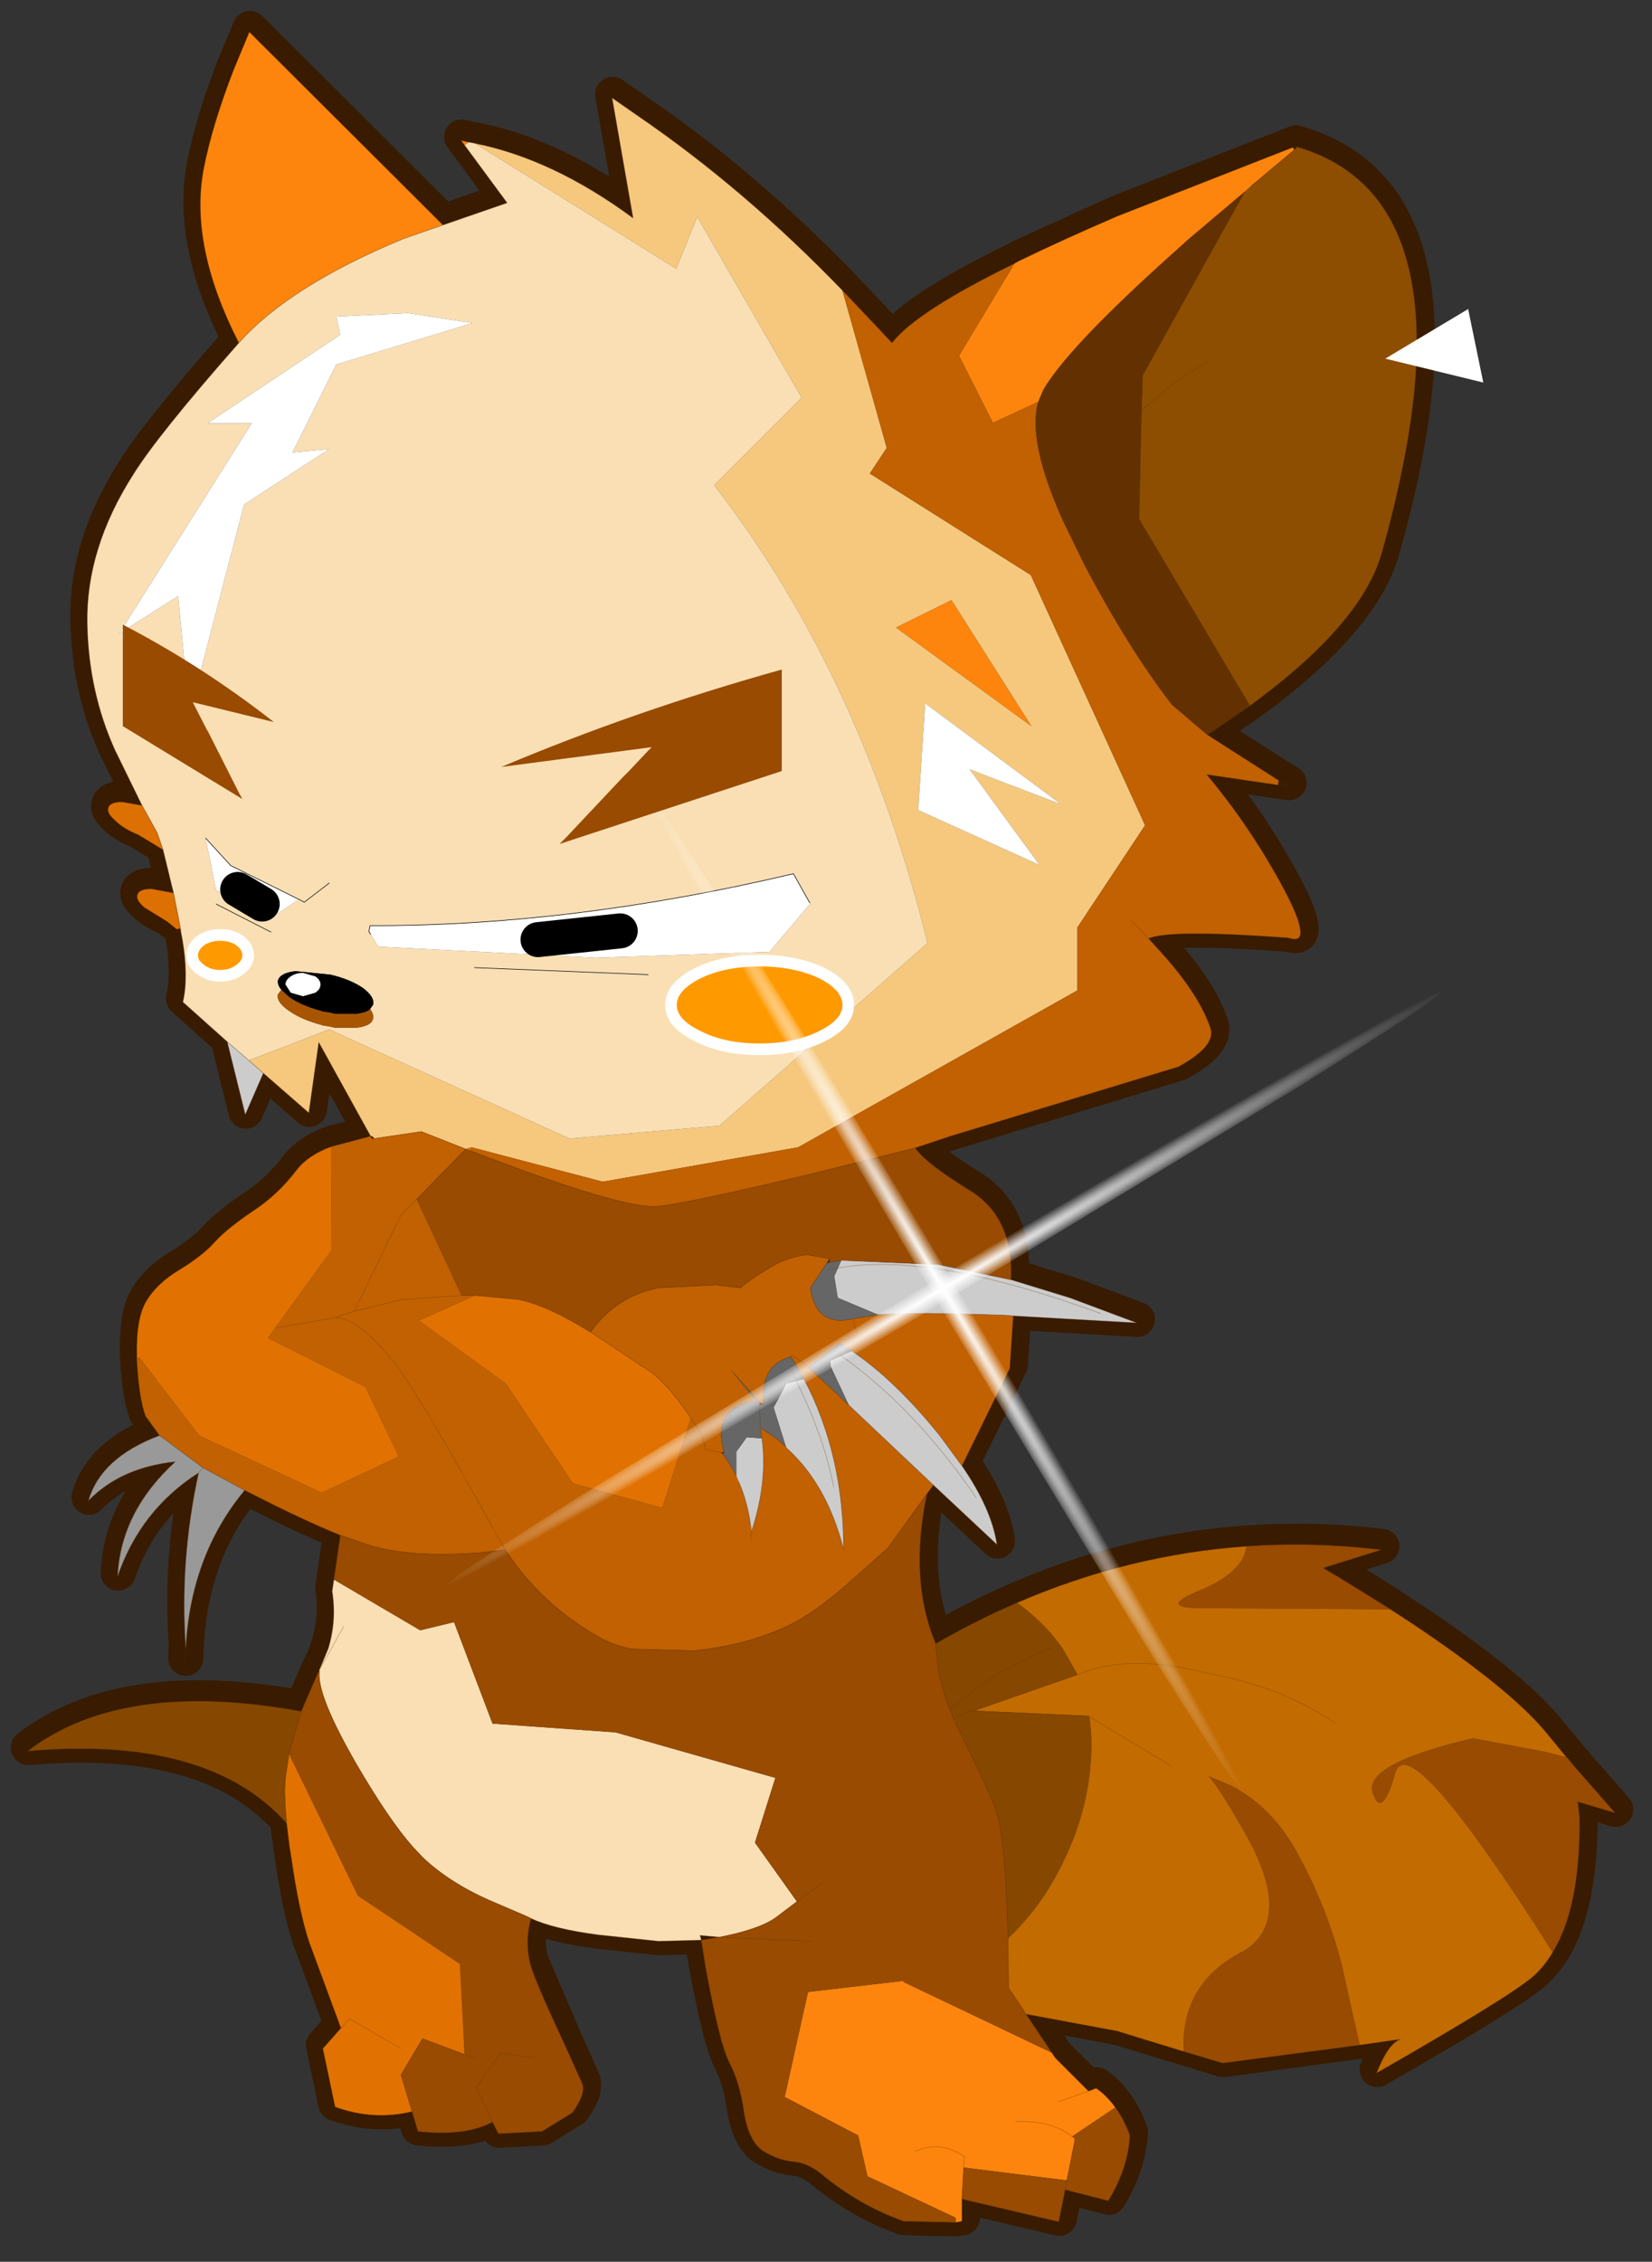 <svg width="217" height="297" xmlns="http://www.w3.org/2000/svg" xmlns:xlink="http://www.w3.org/1999/xlink"><rect width="100%" height="100%" fill="#333333" stroke="none"/><defs><radialGradient spreadMethod="pad" r="819.2" id="a" gradientUnits="userSpaceOnUse" gradientTransform="matrix(.001 .001 -.032 .054 57.65 108.05)" cy="0" cx="0"><stop stop-color="#fff" offset="0"/><stop stop-opacity="0" stop-color="#fff" offset="1"/></radialGradient><radialGradient spreadMethod="pad" r="819.2" id="b" gradientUnits="userSpaceOnUse" gradientTransform="matrix(-.001 .001 -.054 -.032 57.7 108.05)" cy="0" cx="0"><stop stop-color="#fff" offset="0"/><stop stop-opacity="0" stop-color="#fff" offset="1"/></radialGradient><g id="d" stroke-opacity="0" stroke-linejoin="round" stroke-linecap="round" stroke="#f0f" fill="none"><path d="M187.95-293.5v380h-380v-380h380M92.95.6H-97" transform="translate(192.55 294)"/><path d="m187.95-293.5-190 190 190 190m-380-380 190 190L-192 86.5" transform="translate(192.55 294)"/></g><g id="e"><path stroke-width="3" stroke-linejoin="round" stroke-linecap="round" stroke="#381b00" fill="none" d="M118.6 1.5 102 18.05l3.45 1.2q9.75 4.05 14.05 8.9 4.3-8.4 3-15-.7-3.6-2.55-8.4L118.6 1.5m.9 26.65q7 7.95 9.1 11.35 4 6.3 3.9 12.65-.1 5.9-2.4 10.95l-2.3 4.7 1.7-.3q1.05 0 1.2.5.15.45-.6 1.1-.7.7-1.95 1.2L126 71.6l-.9 3.7 1.9-.35q1.05 0 1.2.5.15.45-.6 1.1-.7.7-1.95 1.2l-.8.65-.4.35-.1.5q-.55 3.25-.05 5.4l-3.8 3.4-1.55 6.25-1.55-3.55-3.9 3.4-.85-6.05-4.45 8.05 3.4.9q2 .75 2.95 2 1.6 2.1 3.65 3.45 2.3 1.55 3.3 2.65 1.05 1.2 3.1 2.45 2 1.2 2.9 2.8.8 1.45.75 4.4v.55q-.2 3.35-.75 4.8l-1.2 1.65q5.05 1.9 6.1 5.6-2.75-2.85-7.45-3.35 4.7 4.3 4.95 9.85-1.95-5.7-6.95-8.9 1.65 7.55 1.1 15.1l.05 1.1M53 21.35q8.4 4.1 10.5 6.8l1.45-1.55 2.8-2.95q8.4-8.7 17.45-14.9l2.3-1.6-1.8 10.3q6.85-5.05 13.55-6.4m.55-.1.65-.15-3.95 5.35 5.5 1.9m-59 59.6-.75.75-.75.8-1.4 1.55q-2.95 3.35-3.9 6.1-.55 1.55 2.75 3.35l19.55 5.95 3 1 9 2.25q10.3 2.45 13 2.75 2.9.35 16.15-4.75l.4-.15 3.8-1.5 4.05.6q.15-.25.3-.2l-.1.2h-.2M67.85 106.8l1 .15.25.1-.25-.4 2-.35q1.55.25 2.65.85 1.8 1 3 2l2.1-.25 4.9.25q3.65.7 5.85 3.8 3.6-2.25 6.15-2.8l3.75-.35h1.15l5.1.35q1.55.15 4.1 1l-3.95-8.15-5.6-5.75M127.8 67.8l-1.3 2.35-.5 1.45m-.9 3.7-.6 3.05v.05l-.05.35m-7.05 12 3.1-2.7m-4.1 24.55-5.15-.9q-1.9 0-4.75 3.45-2.4 2.9-9 15l-.85 1.45 2.2.25q6.1.45 9.65-.7l2.3-.8q3.1-1.25 7.5-3.5l.7-.35 3.6-1.95q2.45-1.55 3.7-2.75m-3.7 2.75.35.45m-3.95 1.5q4.65 5.6 5.05 13.6m-14.45-28.95 1.65.55m-34 4.55-2.2 2.5q3.9.55 2.85 4.5h.25l1.35-.25.25-1.2 1.45-2.15q1.95-2.7 3.3-3.5l4.75-3.15.1-.05m-11.45 10.3.1.15.15-.15m18.5 8.35q-3.05 4.7-8.15 7.55-2.9 1.6-8 1.1-4.55-.45-8-2.1-2.45-1.15-5.55-3.95l-3.1-2.75-3.35-4.65q1.55 7.4-.75 12.85l-.25 2.5-.55 2-.4 1.1-.35.85-1.1 2.3q-2.2 4.4-2.6 5.75-.95 3.3-1 15L52 171.4l-2.5 3.75-2.85 2.85 2.55.9m61.6-48.55.7 4.8q-.55 3.45 1.1 6.75l.1.2 1.45 3.35q15.35-2.8 23.45 3.4-15.5-1.35-22.2 6.2L115 158q-.65 4.55-1.5 7.15l-2.75 7.45 1.55 1.75-1.05 5q-3.3 1.2-6.6.4l-.5 1.7q-4.05.45-6.4-.8l-.5 1-3.75-.2-2.6-1.6q-1.25-1.75-.8-2.6l1.4-3.1 3-7q.5-1.95-.05-3.95-1.95.9-5.75 1.4l-5.2.55-3.65-.1-.35 2.25q-1.2 6.55-2.05 8.25-.9 1.7-1.25 4.2-.4 2.5-1.6 3.35-1.25.8-2.65.95-1.25.1-2.45 1.1-3.2 2.65-7 4l-4.4.1-.6-.1v-1.9l-8.3 1.95-.55-2.75-3.7.95q-1.7-2.8-1.85-5.6.5-1.4 1.25-2.4.7-1 1.65-1.65l.65.25m67.5-32.55.95 3.2m.1.45.3 2.05q.15 1.35-.1 3.9m-2.8-13.15v.25q.15 2.05-.1 3-2.25 7.8-6 11-3.25 2.75-12 7l-.05.05m16.05-25.05 2.1 3.75m-13.25 33.25 4.4-1.65 1.85 3.1-.95 3.15m.95-5.4 4.4-2.55.75.8m-30.9-7.55-1.5-.25h-.05l-7.8.35m-1-5 4 3q1.45 1 4.8 1.65l1.65-.15-.1.4m14.3 10.1 2.9-.4 2.1 2.9-1.4 3M41.5 79.2q-1.85-.8-12-.05-1.2.4-1-.75.2-1.6 3-6.25 2.1-3.45 4.6-6.5l.4-.5-7 1 .85-.5 6.1-3.9-3.65-2.5-.8-.6Q23.15 52 21.5 46.15q-8.5-30 7.1-34.75l.15-.05.15-.05 15.3 6 8.35 3.8M36.5 29.85q3.05 1.7 5.6 4.1 3.95 3.8 6.75 9.4 3.05-6.8 2.1-10.15l-.45-1.05q-2.3-3.9-12.4-12.85l-4.85-4.1m3.2 46.55q2.3-1.65 3.05-2.6 3.7-4.8 7.45-11.9l1.9-3.9M32.7 14.7 29 11.6l-.2-.2-.05-.05m32.75 85.8q-.8 1.25-4.6 3.6-3.85 2.3-3.6 7.7l6.2-1.3 8.1-.35m1.5.25 1.4 2.1q-.5 3.4-3.65 2.65l-.35 1.35 1.5.75 2.65 2.05 1.4-1.05.1.15q2.7.7 2.35 4.1h.05l.3-.2.2-.2m-21.75-10.3L48.25 110l-5.75 2.15 10.6-.6.55-.05q7.75-.3 11.05-.05l2.15.35m-6.35 15-.55-.75-5.45 5.1q.45-3.05 3-6.75l-4.1-8.35-.3-4.5m6.85 14.5 7.25-6.85 3.45-3.25M68 113.9l-1.05.65q-3.7 2.5-7.5 7.2l-1.95 2.65m18.1 6.4-.05-.75q-1.4-4.25-.9-8l.15-.9q-1.2.7-2.2 1.6m2.2-1.6.05-1.95v-.25M72.4 123q-3.35 3.1-4.75 8.55 0-8.15 3.4-14.6l1.1-1.9m-46.65 31.4q4.7-3.2 11.05-4.3 6.2-1.55 10.2-.15l9.75 3.4q-.05-.25 1.7.7m-1.7-.7-9.85.45-7.15 4.3m19.05-4.9-2.3-1.75q-1.65-1.35-6.5-3.55m26.9-14.2q-.85 1.9-1.1 4.3m-15.8 9.6q-18.1-10.4-38.2-8.05l4.95 1.55q-3.5 2.05-7.65 4.8-8.3 5.55-11.35 9.2l-2.5 3-3.5 4 3.2-.95-.15 1.3q-.1 10.05 3.95 13.65 2 1.75 13.45 8.3-1-2.55-2.05-2.9l15.25 2.05 9.05-2.75 7.8-1.45m-3.35 15.05-.85-4.35.25-.2q1.7-1.4 4.85-1.3m4.6 6.65-.2-3.65q2.1-1.4 4.2-.45m15.35-57.9q.5-1 1.15-1.85"/><path fill-rule="evenodd" fill="#f5c87e" d="M66.3 22.45q8.4-8.7 17.45-14.9l2.3-1.6-1.8 10.3q6.85-5.05 13.55-6.4L80.55 20.6l-1.8-4.45-8.95 15.5 7.5 7.5Q64.7 55.4 59 78.4l17.85 15.65 12.85 1.1 20.6-9.35 6.9 2.65-1.25 1.1-3.9 3.4-.85-6.05-4.45 8.05q-.15-.05-.3.2l-4.05-.6-3.8 1.5-.5-.15-11.25 2.95L70.1 95.9 46.15 82.45v-5.4l-5.8-8.75 9.8-21.45 13.8-8.7-1.45-2.2 3.8-13.5M56.95 49 50.1 59.8l11.6-8.45L56.95 49m-9.4 17.5 7.85-3-6 8.2L59.8 67l-.6-9.15-11.65 8.65" transform="translate(1.5 1.5)"/><path fill-rule="evenodd" fill="#fd850d" d="M98.35 9.75 99 9.6l-.3.4-.35-.25m2.2 7.1L117.15.3l1.35 3.25q1.85 4.8 2.55 8.4 1.3 6.6-3 15-4.3-4.85-14.05-8.9l-3.45-1.2m-49 3.3 4.75 7.9-2.9 5.75-3.9-1.8-.45-1.05q-2-3.4-9.85-10.55l-2.55-2.3L31.8 14l-.55-.5-3.7-3.1.15-.2 15.05 5.9q4.75 2.05 8.35 3.8l.45.25M56.95 49l4.75 2.35-11.6 8.45L56.95 49m-9.9 135.45-.7-3.55q.1-.15.25-.2l-.05-.05-3.65-2.45q.7-1 1.65-1.65l.65.25 2.85-2.85.3-.45 12.7-6.05.05-.1 8.15.95 2 9-6.3 3.3-.8 3.5-7.55 3.55-.05.4-.5-.1v-1.9l-.15-2.7-.05-.95q2.1-1.4 4.2-.45-2.1-.95-4.2.45l.05.95-8.85 1.1m4.4-5.05q-3.15-.1-4.85 1.3 1.7-1.4 4.85-1.3m-3.7-1.7-2.55-.9 2.55.9" transform="translate(1.5 1.5)"/><path fill-rule="evenodd" fill="#fadfb4" d="m97.8 9.85.55-.1.35.25-3.65 4.95 5.5 1.9 3.45 1.2q9.75 4.05 14.05 8.9 7 7.95 9.1 11.35 4 6.3 3.9 12.65-.1 5.9-2.4 10.95l-2.3 4.7-1.3 2.35-.5 1.45-.9 3.7-.6 3.05v.05l-.05.35-.1.5q-.55 3.25-.05 5.4l-3.8 3.4-1.85 1.6-6.9-2.65-20.6 9.35-12.85-1.1L59 78.4q5.7-23 18.3-39.25l-7.5-7.5 8.95-15.5 1.8 4.45L97.8 9.85m11.55 16.4.35-1.55-6.15-.3-5.55.85 11.7 3.55 3.75 7.55-3.15-.3 7.3 4.75 4.7 18 .95-10.15 5.05 3.2-11.35-18h3.8l-11.4-7.6M69.1 74.95l-.05.05 3.5 4.15 14.9.5 18.65-.95.8-1.3-.1-.5q-17.3.05-36.3-4.45l-1.4 2.5m51.8-5.55-2.15 2.35-5.85 2.9 2.4 1.6 4.7-2.4.9-4.45m-6.5 13q.35-.4.3-.8-.2-.65-1.5-.8l-3 .3q-1.7.4-2.8 1.15-1.05.8-.85 1.45l.25.35q-.35.45-.25.85.15.6 1.4.75h1.85l.45-.1.6-.1.15-.05q1.7-.45 2.75-1.2 1.1-.75.95-1.4l-.3-.4m-5.35 54.55 2.1 3.75-2.1-3.75m2.1 3.75v.25q.15 2.05-3.2 7.85-2.8 4.8-4.85 7.1l-.8.85q-2.25 2.15-5.75 3.7Q93 161.95 93 162q-1.95.9-5.75 1.4l-5.2.55-3.65-.1.1-.4-1.65.15q-3.35-.65-4.8-1.65l-1.85-1.4 3.6-5.05-1.75-5.55 13.7-3.9 10.55-.75 3.3-8.7 2.9.7 7.4-4.35.15 1q-.4 2.55.35 4.95l.75 1.8" transform="translate(1.5 1.5)"/><path fill-rule="evenodd" fill="#fff" d="m109.35 26.25 11.4 7.6h-3.8l11.35 18-5.05-3.2-.95 10.15-4.7-18-7.3-4.75 3.15.3-3.75-7.55L98 25.25l5.55-.85 6.15.3-.35 1.55M47.55 66.5l11.65-8.65.6 9.15-10.4 4.7 6-8.2-7.85 3m21.55 8.45 1.4-2.5q19 4.5 36.3 4.45l.1.5-.8 1.3-18.65.95-14.9-.5-3.5-4.15.05-.05m51.8-5.55-.9 4.45-4.7 2.4-2.4-1.6 5.85-2.9 2.15-2.35" transform="translate(1.5 1.5)"/><path fill-rule="evenodd" fill="#c16102" d="m106.75 94.95 3.4.9-.05 8.85 4.85 6.7-5.15-.9-1.65-.55-3.95-8.15-1.4-1.45 1.4 1.45 3.95 8.15 1.65.55 5.15.9.6.85-8.35 4.2-2.85 5.95 6.6 3.1 10.5-4.9 5.1-6.65.25.2q-.2 3.35-.75 4.8l-1.2 1.65-3.7 2.75-3.6 1.95-.7.35q-4.4 2.25-7.5 3.5l-2.3.8q-3.55 1.15-9.65.7l-2.2-.25q-3.05 4.7-8.15 7.55-1.15.65-2.7.95l-5.3.15-1.25-.15q-3.8-.55-6.75-1.95-2.45-1.15-5.55-3.95l-3.1-2.75-3.35-4.65-.55-.75 7.25-6.85 3.45-3.25-2.65-2.05-1.05.65q-3.7 2.5-7.5 7.2l-1.95 2.65-4.1-8.35-.3-4.5.55-.05q7.75-.3 11.05-.05l2.15.35-.35 1.35 1.5.75-1.5-.75.35-1.35q3.15.75 3.65-2.65l-1.4-2.1-.25-.4 2-.35q1.55.25 2.65.85 1.8 1 3 2l2.1-.25 4.9.25q3.65.7 5.85 3.8l-.1.05-4.75 3.15q-1.35.8-3.3 3.5l-.45.65 2.45 7.7 7.65-2.1 5.75-8.55 7.45-5.4-4.8-2.15h1.15l3.85-8.25-4.2-4.3 3.8-1.5 4.05.6h.2l.1-.2m-55.2-74.8q8.4 4.1 10.5 6.8l1.45-1.55 2.8-2.95-3.8 13.5 1.45 2.2-13.8 8.7-9.8 21.45 5.8 8.75v5.4L70.1 95.9l16.75 2.95L98.1 95.9l.1.3q-13.25 5.1-16.15 4.75-2.7-.3-13-2.75l-9-2.25-3-1L37.5 89q-3.3-1.8-2.75-3.35.95-2.75 3.9-6.1l1.4-1.55q-1.85-.8-12-.05-1.2.4-1-.75.2-1.6 3-6.25 2.1-3.45 4.6-6.5l.4-.5-6.1.9-.05-.4 6.1-3.9 3.05-2.6q3.7-4.8 7.45-11.9l1.9-3.9q3.05-6.8 2.1-10.15l3.9 1.8 2.9-5.75-4.75-7.9m-10 56.3-.75.75-.75.8.75-.8.75-.75m29.15 37.4-1.1 1.9q-3.4 6.45-3.4 14.6 1.4-5.45 4.75-8.55l.2-.25q1-.9 2.2-1.6l-.15.9q-.5 3.75.9 8 .25-2.4 1.1-4.3l.2-.5q.5-1 1.15-1.85l.15-.15 1.35-.25.25-1.2 1-1.5-1 1.5-.25 1.2-1.35.25h-.25q1.05-3.95-2.75-4.4l2.1-2.6-2.4 2.7-.35.2q.35-3.4-2.35-4.1l-.1-.15-1.4 1.05 1.4-1.05.1.15m37.45-3.9-4.1-1-5.1-.35 5.1.35 4.1 1m-34 19.65-.05-.75.05.75m21.05.8.85-1.45q6.6-12.1 9-15 2.85-3.45 4.75-3.45-1.9 0-4.75 3.45-2.4 2.9-9 15l-.85 1.45" transform="translate(1.5 1.5)"/><path fill-rule="evenodd" fill="#633101" d="M49.5 32q.95 3.35-2.1 10.15l-1.9 3.9q-3.75 7.1-7.45 11.9L35 60.55l-3.65-2.5 9.5-16-.2-9.3-.1-3L31.8 14l4.85 4.1 2.55 2.3q7.85 7.15 9.85 10.55L49.5 32m-2.1 10.15q-2.8-5.6-6.75-9.4 3.95 3.8 6.75 9.4" transform="translate(1.5 1.5)"/><path fill-rule="evenodd" fill="#ccc" d="m119.05 86.85-1.55 6.25-1.55-3.55 1.25-1.1 1.85-1.6m-55.8 23.4q-3.3-.25-11.05.05l-.55.05-10.6.6 5.75-2.15 5.05-1.55 6.2-1.3 8.1-.35h.25l.6 1.35-.3 1.85-3.45 1.45m-7.2 12.95 1.95-2.65q3.8-4.7 7.5-7.2l1.85.85-.05.5-1.55 3.3-7.25 6.85-5.45 5.1q.45-3.05 3-6.75m13.55-7.45 1.5.4 1.1 2.05-1.05 3.35-.2.25q-3.35 3.1-4.75 8.55 0-8.15 3.4-14.6m5.8 8.3-.2.5q-.85 1.9-1.1 4.3-1.4-4.25-.9-8l1.3-.1.9 1.25v2.05" transform="translate(1.5 1.5)"/><path fill-rule="evenodd" fill="#666" d="m63.25 110.25 3.45-1.45.3-1.85-.6-1.35 1 .15.25.1 1.4 2.1q-.5 3.4-3.65 2.65l-2.15-.35m2.25 3.1 1.05-.65 2.65 2.05-3.45 3.25 1.55-3.3.05-.5-1.85-.85m4.1 2.4 1.1-1.9q2.7.7 2.35 4.1h.05l.3.05-.05 1.95.05-1.95v-.25l2.4-2.7-2.1 2.6q3.8.45 2.75 4.4l.1.15q-.65.85-1.15 1.85V122l-.9-1.25-1.3.1.15-.9q-1.2.7-2.2 1.6l1.05-3.35-1.1-2.05-1.5-.4" transform="translate(1.5 1.5)"/><path fill-rule="evenodd" fill="#984b01" d="M66.4 105.6h-.25l-8.1.35-6.2 1.3q-.25-5.4 3.6-7.7 3.8-2.35 4.6-3.6l9 2.25q10.3 2.45 13 2.75 2.9.35 16.15-4.75l.4-.15 4.2 4.3-3.85 8.25H97.8l-3.75.35q-2.55.55-6.15 2.8-2.2-3.1-5.85-3.8l-4.9-.25-2.1.25q-1.2-1-3-2-1.1-.6-2.65-.85l-2 .35v.3l-1-.15m28.8 24.8 2.2.25q6.1.45 9.65-.7l2.3-.8.55 3.8-7.4 4.35-2.9-.7-3.3 8.7-10.55.75-13.7 3.9 1.75 5.55-3.6 5.05 1.85 1.4q1.45 1 4.8 1.65h.05l1.5.25-.35 2.25q-1.2 6.55-2.05 8.25-.9 1.7-1.25 4.2-.4 2.5-1.6 3.35-1.25.8-2.65.95-1.25.1-2.45 1.1-3.2 2.65-7 4l-4.4.1-.05-.4 7.55-3.55.8-3.5 6.3-3.3-2-9-8.15-.95-.05.1-12.7 6.05 2.2-3.3 1.5-2.25.05-4.25q.1-4.9.45-7.8.2-1.9.5-2.95.4-1.35 2.6-5.75l1.1-2.3.35-.85.4-1.1.55-2 .25-2.5q2.3-5.45.75-12.85l3.35 4.65 3.1 2.75q3.1 2.8 5.55 3.95 2.95 1.4 6.75 1.95l1.25.15 5.3-.15q1.55-.3 2.7-.95 5.1-2.85 8.15-7.55m-63.55-.3q.25 2.2 3.95 3.75 3.65 1.5.2 1.55l-16.45.1.35-.25 3.55-2.2.25-.15.15-.1 1.2-.7.2-.15-4.95-1.55q5.85-.7 11.55-.3M4.2 148.2l1.9-.5 6.15-1.15q9.35 2.2 8.6 4.65-.8 2.4-1.95-1.65-1.15-4.1-13.5 15.35Q3 161 3.1 153.3l.15-1.3-3.2.95 3.5-4 .25-.3.35-.45h.05l-.4.45.4-.45m17.75 24.65 1.55-6.95q1.25-4.8 3.6-9.15 2.2-4.25 5.9-6.15l1.9-.8q-.8.95-1.9 2.8l-1.2 2.05q-4.3 7.55.2 10.2l.15.05.85.5q3.9 2.5 4.05 7.05v.95l-3.35 1-11.75-1.55m25.25 12.4-3.7.95q-1.7-2.8-1.85-5.6.5-1.4 1.25-2.4l3.65 2.45-.2.25.7 3.55.15.8-.15-.8 8.85-1.1.15 2.7-8.3 1.95-.55-2.75m63.95-44.3.1-.05 1.45 3.35.95 3.2.1.45-5.9 12.15-8.75 5.85-.4 7.75-.8.3.8-.3 3.6-1.35 1.85 3.1-.95 3.15-.5 1.7q-4.05.45-6.4-.8l-.5 1-3.75-.2-2.6-1.6q-1.25-1.75-.8-2.6l1.4-3.1q2.65-5.7 3-7 .5-1.95-.05-3.95 0-.05 3.55-1.55 3.5-1.55 5.75-3.7l.8-.85q2.05-2.3 4.85-7.1 3.35-5.8 3.2-7.85m-18.45 33 2.9-.4 2.1 2.9-1.4 3 1.4-3-2.1-2.9-2.9.4m-24.65-15 2.15 1.6-2.15-1.6m1 5 7.8-.35-7.8.35" transform="translate(1.5 1.5)"/><path fill-rule="evenodd" fill="#dd7002" d="m126.35 66.6 1.7-.3q1.05 0 1.2.5.15.45-.6 1.1-.7.7-1.95 1.2l-2.15 1.3.5-1.45 1.3-2.35m-2.7 7.5 1.9-.35q1.05 0 1.2.5.15.45-.6 1.1l-1.95 1.2-.8.65-.35-.05.6-3.05M98.2 96.2l-.1-.3.5.15-.4.15" transform="translate(1.5 1.5)"/><path fill-rule="evenodd" fill="#a85502" d="m114.4 82.4.3.4q.15.65-.95 1.4-1.05.75-2.75 1.2l-.15.05-.6.1-.45.1h-1.85q-1.25-.15-1.4-.75-.1-.4.25-.85.3.3 1.15.4h1.85l.45-.1.6-.1.15-.05q1.7-.45 2.75-1.2l.65-.6" transform="translate(1.5 1.5)"/><path fill-rule="evenodd" d="m106.8 84.05-.25-.35q-.2-.65.85-1.45 1.1-.75 2.8-1.15l3-.3q1.3.15 1.5.8.05.4-.3.8l-.65.6q-1.05.75-2.75 1.2l-.15.05-.6.1-.45.1h-1.85q-.85-.1-1.15-.4" transform="translate(1.5 1.5)"/><path fill-rule="evenodd" fill="#e17202" d="M110.15 95.85q2 .75 2.95 2 1.6 2.1 3.65 3.45 2.3 1.55 3.3 2.65 1.05 1.2 3.1 2.45 2 1.2 2.9 2.8.8 1.45.75 4.4v.35h-.25l-5.1 6.65-10.5 4.9-6.6-3.1 2.85-5.95 8.35-4.2-.6-.85-4.85-6.7.05-8.85m-22.25 15.9q3.6-2.25 6.15-2.8l3.75-.35 4.8 2.15-7.45 5.4-5.75 8.55-7.65 2.1-2.45-7.7.45-.65q1.95-2.7 3.3-3.5l4.75-3.15.1-.05m10.8 61.9.4-7.75 8.75-5.85 5.9-12.15.3 2.05q.15 1.35-.1 3.9l-.25 2.05-.15.9q-.65 4.55-1.5 7.15l-2.75 7.45 1.55 1.75-1.05 5q-3.3 1.2-6.6.4l.95-3.15-1.85-3.1-3.6 1.35m5.45-.5 4.4-2.55.75.8-.75-.8-4.4 2.55" transform="translate(1.5 1.5)"/><path fill-rule="evenodd" fill="#c26b01" d="M126.8 113.95v.2l-.25-.2h.25M46.15 141.1l-.85-.3q-4-1.4-10.2.15l-2.1.45q-5.05 1.2-8.95 3.85 3.9-2.65 8.95-3.85l2.1-.45q6.2-1.55 10.2-.15l.85.3 8.9 3.1-9.85.45 9.85-.45-9.85.45-.05.05q-.3 1.75-.15 3.7.25 3.9 1.8 7.5.8 1.9 1.95 3.75 1.45 2.25 3.35 4.05l-.05 4.25-1.5 2.25-7.8 1.45-5.7 1.75v-.95q-.15-4.55-4.05-7.05l-.85-.5-.15-.05q-4.5-2.65-.2-10.2l1.2-2.05q1.1-1.85 1.9-2.8l-1.9.8q-3.7 1.9-5.9 6.15-2.35 4.35-3.6 9.15l-1.55 6.95-3.5-.5q1.05.35 2.05 2.9-11.45-6.55-13.45-8.3-.95-.85-1.65-2.05 12.35-19.45 13.5-15.35 1.15 4.05 1.95 1.65.75-2.45-8.6-4.65L6.1 147.7l-1.9.5 1.85-2.25q3.05-3.65 11.35-9.2l2.3-1.5-.35.25 16.45-.1q3.45-.05-.2-1.55-3.7-1.55-3.95-3.75 10.1.7 19.7 4.85l-.3.2q-2.25 1.7-3.65 3.75l-1.25 2.2m-8.1 7.85 7.1-4.25-7.1 4.25m8.3 31.95.2-.25.05.05q-.15.05-.25.2m10.25 6.75.05.4h-.1l.05-.4" transform="translate(1.5 1.5)"/><path fill-rule="evenodd" fill="#8d4e01" d="m27.3 10.15.2.2.05.05 3.7 3.1.55.5 8.75 15.75.1 3 .2 9.3-9.5 16-.8-.6q-8.85-6.65-10.5-12.5-2.2-7.85-2.8-14-1.6-17.25 9.9-20.75l.15-.05m7.75 18.5q1.85 1 3.5 2.3l2.1 1.8-2.1-1.8q-1.65-1.3-3.5-2.3" transform="translate(1.5 1.5)"/><path fill-rule="evenodd" fill="#864800" d="m46.15 141.1 1.25-2.2q1.4-2.05 3.65-3.75l.3-.2q3.5 1.5 6.95 3.5l-.25 2.5-.55 2-.4 1.1-.35.85-1.1 2.3q-2.2 4.4-2.6 5.75-.3 1.05-.5 2.95-.35 2.9-.45 7.8-1.9-1.8-3.35-4.05-1.15-1.85-1.95-3.75-1.55-3.6-1.8-7.5-.15-1.95.15-3.7l.05-.05 9.85-.45-8.9-3.1m67.6 6.8-.1-.45-.95-3.2q15.35-2.8 23.45 3.4-15.5-1.35-22.2 6.2.25-2.55.1-3.9l-.3-2.05m-65.45-9h.35q4.55 2.05 6.15 3.4l2.3 1.75-2.3-1.75q-1.6-1.35-6.15-3.4h-.35m8.45 6q-1.75-.95-1.7-.7-.05-.25 1.7.7" transform="translate(1.5 1.5)"/><path fill-rule="evenodd" fill="#999" d="M124.85 120.6q5.05 1.9 6.1 5.6-2.75-2.85-7.45-3.35 4.7 4.3 4.95 9.85-1.95-5.7-6.95-8.9 1.65 7.55 1.1 15.1-.4-8-5.05-13.6l3.6-1.95 3.7-2.75m-3.35 3.2-.35-.45.35.45" transform="translate(1.5 1.5)"/><path stroke-width=".05" stroke-opacity=".412" stroke-linejoin="round" stroke-linecap="round" stroke="#633101" fill="none" d="M67.8 23.95q8.4-8.7 17.45-14.9l2.3-1.6-1.8 10.3q6.85-5.05 13.55-6.4m.55-.1.65-.15-.3.4-3.65 4.95 5.5 1.9 16.6-16.55L120 5.05q1.85 4.8 2.55 8.4 1.3 6.6-3 15 7 7.95 9.1 11.35 4 6.3 3.9 12.65-.1 5.9-2.4 10.95l-2.3 4.7 1.7-.3q1.05 0 1.2.5.15.45-.6 1.1-.7.7-1.95 1.2l-2.15 1.3-.9 3.7 1.9-.35q1.05 0 1.2.5.15.45-.6 1.1l-1.95 1.2-.8.65-.4.35-.1.5q-.55 3.25-.05 5.4l-3.8 3.4L119 94.6l-1.55-3.55-3.9 3.4-.85-6.05-4.45 8.05 3.4.9q2 .75 2.95 2 1.6 2.1 3.65 3.45 2.3 1.55 3.3 2.65 1.05 1.2 3.1 2.45 2 1.2 2.9 2.8.8 1.45.75 4.4v.55q-.2 3.35-.75 4.8l-1.2 1.65q5.05 1.9 6.1 5.6-2.75-2.85-7.45-3.35 4.7 4.3 4.95 9.85-1.95-5.7-6.95-8.9 1.65 7.55 1.1 15.1l.05 1.1m-4.6-113.05q-4.3-4.85-14.05-8.9l-3.45-1.2m16.65 71.6 1.85-1.6M67.8 23.95 65 26.9l-1.45 1.55q-2.1-2.7-10.5-6.8M51 33.5q.95 3.35-2.1 10.15l-1.9 3.9q-3.75 7.1-7.45 11.9l-3.05 2.6-6.1 3.9m.05.4 6.1-.9-.4.5q-2.5 3.05-4.6 6.5-2.8 4.65-3 6.25-.2 1.15 1 .75 10.15-.75 12 .05l.75-.8.75-.75M33.3 15.5l4.85 4.1 2.55 2.3q7.85 7.15 9.85 10.55L51 33.5m10.55 63.95-3-1L39 90.5q-3.3-1.8-2.75-3.35.95-2.75 3.9-6.1l1.4-1.55m11.6 32.35.55-.05q7.75-.3 11.05-.05m2.9-4.65-8.1.35-6.2 1.3-5.05 1.55-5.75 2.15 10.6-.6.3 4.5 4.1 8.35 1.95-2.65q3.8-4.7 7.5-7.2l1.05-.65-1.5-.75.35-1.35-2.15-.35m-11.4-3q-.25-5.4 3.6-7.7 3.8-2.35 4.6-3.6l9 2.25q10.3 2.45 13 2.75 2.9.35 16.15-4.75m.4-.15 3.8-1.5 4.05.6q.15-.25.3-.2l-.1.2h-.2m-18.55 16.6q-2.2-3.1-5.85-3.8l-4.9-.25-2.1.25q-1.2-1-3-2-1.1-.6-2.65-.85l-2 .35.25.4 1.4 2.1q-.5 3.4-3.65 2.65m2-4.85-1-.15m1.25.25-.25-.1m-1.65 12.25 3.45-3.25-2.65-2.05m3.05 3.05 1.1-1.9-.1-.15-1.4 1.05m1.95 6.8q1-.9 2.2-1.6l.05-1.95m-.3-.05h-.05q.35-3.4-2.35-4.1m53.85-43.45.5-1.45 1.3-2.35m-3.35 10.95.05-.35v-.05l.6-3.05m-6.45 14.35-1.25 1.1m-17.35 6.5-.4.15m.4-.15 4.2 4.3 1.4 1.45 3.95 8.15 1.65.55 5.15.9m-27.05.35q3.6-2.25 6.15-2.8l3.75-.35h1.15l5.1.35 4.1 1M80.8 120.6l.45-.65q1.95-2.7 3.3-3.5l4.75-3.15.1-.05m-8.6 7.35-1 1.5-.25 1.2-1.35.25-.15.15q-.65.85-1.15 1.85m-.2.5q-.85 1.9-1.1 4.3l.05.75M111.3 112q-1.9 0-4.75 3.45-2.4 2.9-9 15l-.85 1.45 2.2.25q6.1.45 9.65-.7l2.3-.8q3.1-1.25 7.5-3.5l.7-.35 3.6-1.95 3.7-2.75M29 11.85l-.15-.15-.05-.05-.15.05q-11.5 3.5-9.9 20.75.6 6.15 2.8 14 1.65 5.85 10.5 12.5l.8.6M29 11.85l.05.05 3.7 3.1m-3.55-3.3-.25-.1-.15.05m13.35 22.6-2.1-1.8q-1.65-1.3-3.5-2.3m5.6 4.1q3.95 3.8 6.75 9.4M29.2 11.7l15.05 5.9q4.75 2.05 8.35 3.8M30.45 66.35l-.9.1.85-.5m6.1-3.9-3.65-2.5m-7.3 87.2q3.9-2.65 8.95-3.85l2.1-.45q6.2-1.55 10.2-.15l.85.3m5.2-6.15q-9.6-4.15-19.7-4.85-5.7-.4-11.55.3l4.95 1.55-.2.15-1.2.7-.15.1-.25.15-3.55 2.2-2.3 1.5q-8.3 5.55-11.35 9.2L5.7 149.7l-.4.45-.25.3-3.5 4 3.2-.95-.15 1.3q-.1 7.7 2.3 11.6.7 1.2 1.65 2.05 2 1.75 13.45 8.3-1-2.55-2.05-2.9l3.5.5 11.75 1.55 3.35-1 5.7-1.75 7.8-1.45 1.5-2.25.05-4.25m-6.95-19-7.1 4.25m7.1-4.25.05-.05 9.85-.45-8.9-3.1m-3.25 37.1q-.75 1-1.25 2.4.15 2.8 1.85 5.6l3.7-.95-.15-.8-.7-3.55q.1-.15.25-.2 1.7-1.4 4.85-1.3m-8.55-1.2q.7-1 1.65-1.65l.65.25 2.85-2.85.3-.45 2.2-3.3m70.6-46.85.35.45m-10.35 16.9-2.1-3.75m2.2 3.95-.1-.2v.25q.15 2.05-3.2 7.85-2.8 4.8-4.85 7.1l-.8.85q-2.25 2.15-5.75 3.7-3.55 1.5-3.55 1.55.55 2 .05 3.95-.35 1.3-3 7l-1.4 3.1q-.45.85.8 2.6l2.6 1.6 3.75.2.5-1 1.4-3-2.1-2.9-2.9.4m17.2-41 .15 1q-.4 2.55.35 4.95l.75 1.8m6.4-15.4q4.65 5.6 5.05 13.6m-13.25-9.75.55 3.8m-39.7 27.6 1.85 1.4q1.45 1 4.8 1.65l1.65-.15-.1.4 3.65.1 5.2-.55q3.8-.5 5.75-1.4m2.2-31.6q-3.05 4.7-8.15 7.55-1.15.65-2.7.95l-5.3.15-1.25-.15q-3.8-.55-6.75-1.95-2.45-1.15-5.55-3.95l-3.1-2.75-3.35-4.65q1.55 7.4-.75 12.85l-.25 2.5-.55 2-.4 1.1-.35.85-1.1 2.3q-2.2 4.4-2.6 5.75-.3 1.05-.5 2.95-.35 2.9-.45 7.8m61.55-16.25-.95-3.2-1.45-3.35m2.5 7 .3 2.05q.15 1.35-.1 3.9 6.7-7.55 22.2-6.2-8.1-6.2-23.45-3.4m1.25 9.6-.25 2.05-.15.9q-.65 4.55-1.5 7.15l-2.75 7.45 1.55 1.75-1.05 5q-3.3 1.2-6.6.4l-.5 1.7q-4.05.45-6.4-.8M78.05 123.7l-.1-.15q1.05-3.95-2.75-4.4m2.1-2.6-2.4 2.7v.25m3.05 4.05h.25m-3.3-4.3-.3.2m.1 2.9.15-.9m-2.4 1.85q-3.35 3.1-4.75 8.55 0-8.15 3.4-14.6m4.5 13.1q-1.4-4.25-.9-8m-14.7 4 7.25-6.85m-6.7 7.6-.55-.75-5.45 5.1q.45-3.05 3-6.75m1.05 20.85-2.3-1.75q-1.6-1.35-6.15-3.4h-.35m10-.45q-3.45-2-6.95-3.5m3.7 9.25q-.05-.25 1.7.7m13.45 15.65-2.15-1.6m-11.4 29.1 4.4-.1q3.8-1.35 7-4 1.2-1 2.45-1.1 1.4-.15 2.65-.95 1.2-.85 1.6-3.35.35-2.5 1.25-4.2.85-1.7 2.05-8.25l.35-2.25-1.5-.25h-.05l-7.8.35m-12.4 24.1h-.1l-.5-.1v-1.9l-8.3 1.95-.55-2.75m8.7-1.9-.05-.95q2.1-1.4 4.2-.45m-4 4.1-.15-2.7m53.4-11.95-.75-.8-4.4 2.55m-6.25.8.8-.3 3.6-1.35 1.85 3.1-.95 3.15m-58-1.75 2.55.9"/><path stroke-width=".05" stroke-linejoin="round" stroke-linecap="round" stroke="#000" fill="none" d="m70.6 76.45 1.4-2.5q19 4.5 36.3 4.45l.1.5-.15.25m14.15-8.25-2.15 2.35-6.15 3.05-.15.1-2.15-1.65m5 4.2 4.7-2.4M99.35 82l-14.9.6"/><path stroke-width="3" stroke-linejoin="round" stroke-linecap="round" stroke="#000" fill="none" d="m119.65 75.3-2.1 1.25m-30.7 2.3 7.05.75"/><path fill-rule="evenodd" fill="#f90" d="M73.4 87.5q-3.15 0-5.4-1.15-2.2-1.1-2.2-2.65 0-1.55 2.2-2.7 2.25-1.1 5.4-1.1 3.15 0 5.35 1.1Q81 82.15 81 83.7q0 1.55-2.25 2.65-2.2 1.15-5.35 1.15m47.95-6.85q-.7.55-1.7.55t-1.7-.55q-.7-.5-.7-1.2t.7-1.25q.7-.5 1.7-.5t1.7.5q.7.55.7 1.25t-.7 1.2" transform="translate(1.5 1.5)"/><path stroke-width=".05" stroke-opacity=".412" stroke-linejoin="round" stroke-linecap="round" stroke="#633101" fill="none" d="m69.05 107.9-1.15-.2q-7.9-1.3-22.25 3.95m26.6 4.8-.6 1.2q-2.3 4.7-3.1 8.85m-.1-11.65-.8.6q-6.15 4.45-11.3 11.95"/><path stroke-linejoin="round" stroke-linecap="round" stroke="#fff" fill="none" d="M68 86.35q-2.2-1.1-2.2-2.65 0-1.55 2.2-2.7 2.25-1.1 5.4-1.1 3.15 0 5.35 1.1Q81 82.15 81 83.7q0 1.55-2.25 2.65-2.2 1.15-5.35 1.15-3.15 0-5.4-1.15m53.35-5.7q-.7.55-1.7.55t-1.7-.55q-.7-.5-.7-1.2t.7-1.25q.7-.5 1.7-.5t1.7.5q.7.55.7 1.25t-.7 1.2" transform="translate(1.5 1.5)"/><path fill-rule="evenodd" fill="#fff" d="m111.5 81.25 1.05-.3q.6 0 1.05.3.45.3.45.7l-.45.7-1.05.3-1.05-.3q-.45-.3-.45-.7 0-.4.45-.7" transform="translate(1.5 1.5)"/><path fill-rule="evenodd" fill="url(#a)" d="m58.5 108.6-18.2 30q-7.75 12.35-8.1 12.1-.4-.2 6.85-12.85 7.1-12.65 17.7-30.3 10.5-17.7 18.3-30.05 7.7-12.3 8.1-12.1.35.25-6.85 12.85L58.5 108.6" transform="translate(1.5 1.5)"/><path fill-rule="evenodd" fill="url(#b)" d="m57.15 108.9-30-18.2q-12.35-7.75-12.1-8.1.2-.4 12.85 6.85 12.65 7.1 30.3 17.7l30.05 18.3q12.3 7.7 12.1 8.1-.25.35-12.85-6.85l-30.35-17.8" transform="translate(1.5 1.5)"/><path fill-rule="evenodd" fill="#fff" d="m11.35 30.35 1.3-6.3 7.1 4.25-8.4 2.05" transform="translate(1.5 1.5)"/><path fill-rule="evenodd" fill="#984b01" d="M128 51.1v8.7l-10.25 6.25.3-.55 2.6-5.15.2-.35.1-.2.9-1.75.15-.3-6.95 1.7q6.2-4.85 12.95-8.35m-56.5 3.85v8.7l19.05 6.25-.55-.55-4.85-5.15-.35-.35-.2-.2-1.65-1.75-.3-.3 12.9 1.7q-11.5-4.85-24.05-8.35" transform="translate(1.5 1.5)"/></g><path fill-rule="evenodd" fill-opacity="0" fill="#f0f" d="M0 0h102.95v45H0V0" id="c"/><use xlink:href="#c" width="102.95" height="45" id="f"/></defs><path fill="none" d="M-1-1h219v299H-1z"/><g transform="scale(2)"><use x="52.05" y="173" xlink:href="#d" width="381" transform="translate(-192.55 -294)" height="381"/><use x="182.815" y="-157.352" xlink:href="#e" width="139.1" transform="matrix(-.766 0 0 .766 247.299 121.251)" height="190.9"/><use x="-77.468" y="-72.862" xlink:href="#f" width="102.95" transform="matrix(1.807 0 0 1.654 83 138)" height="45"/></g></svg>